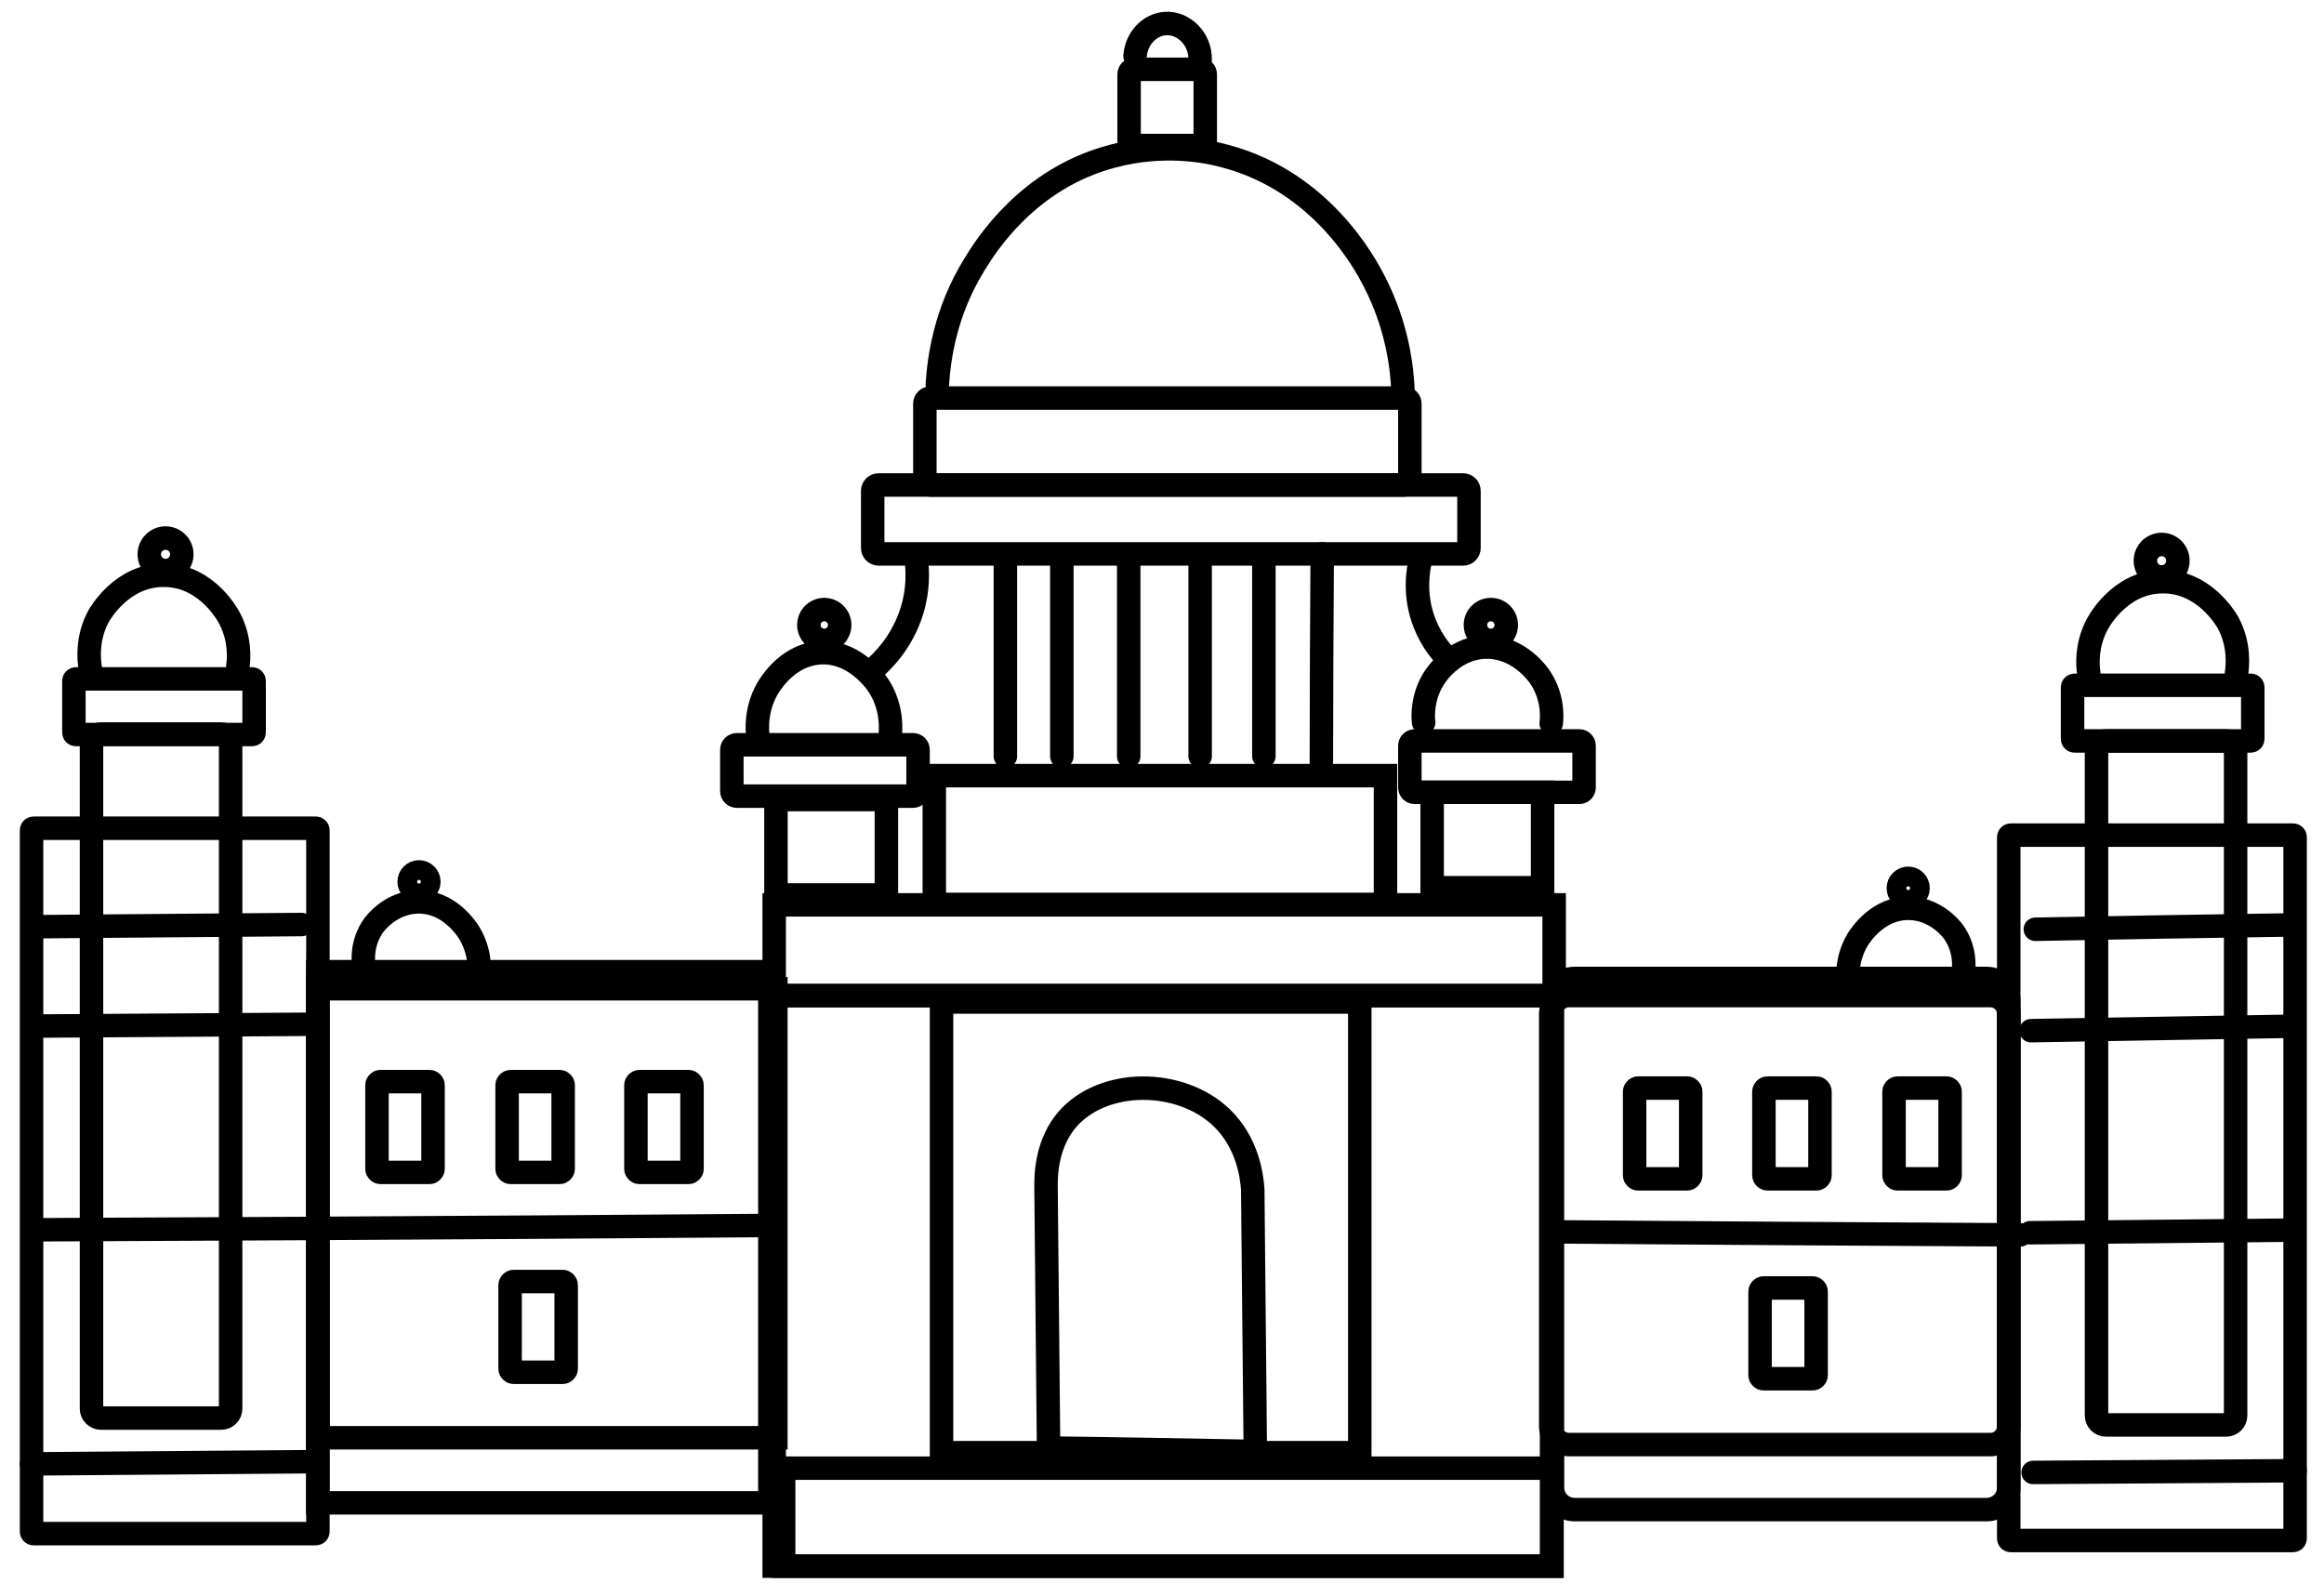 <svg width="99" height="68" viewBox="0 0 99 68" fill="none" xmlns="http://www.w3.org/2000/svg">
<path d="M66.095 42.414H32.98V66.721H66.095V42.414Z" stroke="black" stroke-miterlimit="10" stroke-linecap="round"/>
<path d="M57.925 42.688H40.109V61.889H57.925V42.688Z" stroke="black" stroke-miterlimit="10" stroke-linecap="round"/>
<path d="M66.115 62.547H33.383V66.723H66.115V62.547Z" stroke="black" stroke-miterlimit="10" stroke-linecap="round"/>
<path d="M66.205 38.549H32.98V42.415H66.205V38.549Z" stroke="black" stroke-miterlimit="10" stroke-linecap="round"/>
<path d="M59.02 33.043H39.801V38.532H59.02V33.043Z" stroke="black" stroke-miterlimit="10" stroke-linecap="round"/>
<path d="M37.759 34.062H33.055V38.129H37.759V34.062Z" stroke="black" stroke-miterlimit="10" stroke-linecap="round"/>
<path d="M65.713 33.754H61.008V37.82H65.713V33.754Z" stroke="black" stroke-miterlimit="10" stroke-linecap="round"/>
<path d="M31.395 31.729H38.889C39.017 31.729 39.108 31.82 39.108 31.947V33.698C39.108 33.825 39.017 33.917 38.889 33.917H31.395C31.267 33.917 31.176 33.825 31.176 33.698V31.947C31.176 31.82 31.267 31.729 31.395 31.729Z" stroke="black" stroke-miterlimit="10" stroke-linecap="round"/>
<path d="M60.259 31.566H67.28C67.389 31.566 67.48 31.658 67.48 31.767V33.554C67.48 33.663 67.389 33.755 67.28 33.755H60.259C60.15 33.755 60.059 33.663 60.059 33.554V31.767C60.059 31.658 60.15 31.566 60.259 31.566Z" stroke="black" stroke-miterlimit="10" stroke-linecap="round"/>
<path d="M32.289 31.42C32.252 31.129 32.161 30.144 32.781 29.196C32.927 28.977 33.638 27.901 34.914 27.81C36.282 27.719 37.139 28.849 37.285 29.013C38.087 30.053 37.941 31.238 37.905 31.457" stroke="black" stroke-miterlimit="10" stroke-linecap="round"/>
<path d="M60.646 30.781C60.609 30.489 60.591 29.723 61.047 28.957C61.156 28.775 61.867 27.663 63.18 27.572C64.585 27.48 65.442 28.629 65.551 28.775C66.171 29.632 66.116 30.562 66.08 30.817" stroke="black" stroke-miterlimit="10" stroke-linecap="round"/>
<path d="M35.114 27.282C35.476 27.282 35.77 26.988 35.77 26.625C35.77 26.263 35.476 25.969 35.114 25.969C34.751 25.969 34.457 26.263 34.457 26.625C34.457 26.988 34.751 27.282 35.114 27.282Z" stroke="black" stroke-miterlimit="10" stroke-linecap="round"/>
<path d="M64.165 26.625C64.165 26.99 63.873 27.282 63.508 27.282C63.143 27.282 62.852 26.99 62.852 26.625C62.852 26.261 63.143 25.969 63.508 25.969C63.873 25.969 64.165 26.261 64.165 26.625Z" stroke="black" stroke-miterlimit="10" stroke-linecap="round"/>
<path d="M42.828 32.22V24.051" stroke="black" stroke-miterlimit="10" stroke-linecap="round"/>
<path d="M45.234 32.22V24.051" stroke="black" stroke-miterlimit="10" stroke-linecap="round"/>
<path d="M48.082 32.22V24.051" stroke="black" stroke-miterlimit="10" stroke-linecap="round"/>
<path d="M51.125 32.22V24.051" stroke="black" stroke-miterlimit="10" stroke-linecap="round"/>
<path d="M53.84 32.22V24.051" stroke="black" stroke-miterlimit="10" stroke-linecap="round"/>
<path d="M56.289 32.476C56.289 29.522 56.307 26.568 56.325 23.596" stroke="black" stroke-miterlimit="10" stroke-linecap="round"/>
<path d="M39.036 23.871C39.09 24.345 39.127 25.111 38.853 26.005C38.434 27.372 37.577 28.193 37.176 28.539" stroke="black" stroke-miterlimit="10" stroke-linecap="round"/>
<path d="M60.517 23.834C60.408 24.253 60.207 25.366 60.7 26.587C61.01 27.353 61.447 27.864 61.757 28.137" stroke="black" stroke-miterlimit="10" stroke-linecap="round"/>
<path d="M37.431 20.662H62.322C62.468 20.662 62.577 20.771 62.577 20.917V23.343C62.577 23.488 62.468 23.598 62.322 23.598H37.431C37.285 23.598 37.176 23.488 37.176 23.343V20.917C37.176 20.771 37.285 20.662 37.431 20.662Z" stroke="black" stroke-miterlimit="10" stroke-linecap="round"/>
<path d="M39.636 16.959H59.822C59.949 16.959 60.059 17.068 60.059 17.196V20.424C60.059 20.551 59.949 20.661 59.822 20.661H39.636C39.508 20.661 39.398 20.551 39.398 20.424V17.196C39.398 17.068 39.508 16.959 39.636 16.959Z" stroke="black" stroke-miterlimit="10" stroke-linecap="round"/>
<path d="M39.93 16.374C40.003 15.225 40.276 13.274 41.498 11.287C42.008 10.448 43.796 7.603 47.388 6.655C49.576 6.071 51.418 6.436 52.202 6.655C56.323 7.749 58.183 11.287 58.529 11.961C59.514 13.858 59.733 15.645 59.769 16.739" stroke="black" stroke-miterlimit="10" stroke-linecap="round"/>
<path d="M48.316 2.953H51.125C51.252 2.953 51.343 3.044 51.343 3.172V5.98C51.343 6.108 51.252 6.199 51.125 6.199H48.316C48.189 6.199 48.098 6.108 48.098 5.98V3.172C48.098 3.044 48.189 2.953 48.316 2.953Z" stroke="black" stroke-miterlimit="10" stroke-linecap="round"/>
<path d="M48.352 2.389C48.406 1.623 48.99 1.039 49.646 1.003C50.412 0.948 51.16 1.659 51.123 2.571" stroke="black" stroke-miterlimit="10" stroke-linecap="round"/>
<path d="M32.795 41.395H13.539V64.024H32.795V41.395Z" stroke="black" stroke-miterlimit="10" stroke-linecap="round"/>
<path d="M33.05 42.123H13.539V61.252H33.05V42.123Z" stroke="black" stroke-miterlimit="10" stroke-linecap="round"/>
<path d="M13.07 52.335C19.653 52.298 26.236 52.262 32.819 52.207" stroke="black" stroke-miterlimit="10" stroke-linecap="round"/>
<path d="M16.204 46.08H18.302C18.374 46.08 18.447 46.153 18.447 46.226V49.8C18.447 49.873 18.374 49.946 18.302 49.946H16.204C16.131 49.946 16.059 49.873 16.059 49.8V46.226C16.059 46.153 16.131 46.08 16.204 46.08Z" stroke="black" stroke-miterlimit="10" stroke-linecap="round"/>
<path d="M21.747 46.08H23.844C23.917 46.08 23.99 46.153 23.99 46.226V49.8C23.99 49.873 23.917 49.946 23.844 49.946H21.747C21.674 49.946 21.602 49.873 21.602 49.8V46.226C21.602 46.153 21.674 46.08 21.747 46.08Z" stroke="black" stroke-miterlimit="10" stroke-linecap="round"/>
<path d="M27.236 46.08H29.333C29.406 46.08 29.479 46.153 29.479 46.226V49.8C29.479 49.873 29.406 49.946 29.333 49.946H27.236C27.163 49.946 27.09 49.873 27.09 49.8V46.226C27.09 46.153 27.163 46.08 27.236 46.08Z" stroke="black" stroke-miterlimit="10" stroke-linecap="round"/>
<path d="M21.876 54.596H23.973C24.046 54.596 24.119 54.669 24.119 54.742V58.316C24.119 58.389 24.046 58.462 23.973 58.462H21.876C21.803 58.462 21.73 58.389 21.73 58.316V54.742C21.73 54.669 21.803 54.596 21.876 54.596Z" stroke="black" stroke-miterlimit="10" stroke-linecap="round"/>
<path d="M1.435 35.285H13.452C13.507 35.285 13.543 35.321 13.543 35.376V65.245C13.543 65.3 13.507 65.336 13.452 65.336H1.435C1.38 65.336 1.344 65.3 1.344 65.245V35.376C1.344 35.321 1.38 35.285 1.435 35.285Z" stroke="black" stroke-miterlimit="10" stroke-linecap="round"/>
<path d="M1.707 39.478C5.427 39.441 9.129 39.423 12.849 39.387" stroke="black" stroke-miterlimit="10" stroke-linecap="round"/>
<path d="M1.891 43.71L13.069 43.637" stroke="black" stroke-miterlimit="10" stroke-linecap="round"/>
<path d="M1.602 52.391C5.431 52.373 9.242 52.354 13.071 52.336" stroke="black" stroke-miterlimit="10" stroke-linecap="round"/>
<path d="M1.344 62.365L13.051 62.273" stroke="black" stroke-miterlimit="10" stroke-linecap="round"/>
<path d="M4.3 31.273H9.424C9.643 31.273 9.825 31.456 9.825 31.675V60.012C9.825 60.231 9.643 60.413 9.424 60.413H4.3C4.081 60.413 3.898 60.231 3.898 60.012V31.675C3.898 31.456 4.081 31.273 4.3 31.273Z" stroke="black" stroke-miterlimit="10" stroke-linecap="round"/>
<path d="M3.24 28.922H10.734C10.789 28.922 10.825 28.958 10.825 29.013V31.201C10.825 31.256 10.789 31.292 10.734 31.292H3.24C3.185 31.292 3.148 31.256 3.148 31.201V29.013C3.148 28.958 3.185 28.922 3.24 28.922Z" stroke="black" stroke-miterlimit="10" stroke-linecap="round"/>
<path d="M3.84 28.429C3.786 28.101 3.695 27.171 4.205 26.241C4.26 26.15 5.208 24.472 7.013 24.508C8.855 24.527 9.767 26.295 9.821 26.423C10.223 27.244 10.186 28.028 10.132 28.392" stroke="black" stroke-miterlimit="10" stroke-linecap="round"/>
<path d="M7.052 24.308C7.435 24.308 7.745 23.997 7.745 23.615C7.745 23.232 7.435 22.922 7.052 22.922C6.67 22.922 6.359 23.232 6.359 23.615C6.359 23.997 6.67 24.308 7.052 24.308Z" stroke="black" stroke-miterlimit="10" stroke-linecap="round"/>
<path d="M15.493 41.139C15.475 40.957 15.384 40.154 15.931 39.407C15.986 39.334 16.66 38.44 17.809 38.422C19.122 38.404 19.87 39.553 19.997 39.753C20.289 40.246 20.381 40.72 20.399 40.993" stroke="black" stroke-miterlimit="10" stroke-linecap="round"/>
<path d="M17.849 37.984C18.081 37.984 18.269 37.796 18.269 37.564C18.269 37.333 18.081 37.145 17.849 37.145C17.618 37.145 17.43 37.333 17.43 37.564C17.43 37.796 17.618 37.984 17.849 37.984Z" stroke="black" stroke-miterlimit="10" stroke-linecap="round"/>
<path d="M84.623 64.313H67.081C66.552 64.313 66.133 63.894 66.133 63.365V42.632C66.133 42.103 66.552 41.684 67.081 41.684H84.623C85.152 41.684 85.571 42.103 85.571 42.632V63.365C85.571 63.894 85.152 64.313 84.623 64.313Z" stroke="black" stroke-miterlimit="10" stroke-linecap="round"/>
<path d="M84.786 61.543H66.843C66.405 61.543 66.059 61.196 66.059 60.758V43.198C66.059 42.761 66.405 42.414 66.843 42.414H84.786C85.224 42.414 85.57 42.761 85.57 43.198V60.758C85.57 61.196 85.224 61.543 84.786 61.543Z" stroke="black" stroke-miterlimit="10" stroke-linecap="round"/>
<path d="M86.065 52.608C79.482 52.572 72.899 52.535 66.316 52.48" stroke="black" stroke-miterlimit="10" stroke-linecap="round"/>
<path d="M82.927 50.221H80.829C80.757 50.221 80.684 50.148 80.684 50.075V46.501C80.684 46.428 80.757 46.355 80.829 46.355H82.927C82.999 46.355 83.072 46.428 83.072 46.501V50.075C83.072 50.148 82.999 50.221 82.927 50.221Z" stroke="black" stroke-miterlimit="10" stroke-linecap="round"/>
<path d="M77.384 50.221H75.287C75.214 50.221 75.141 50.148 75.141 50.075V46.501C75.141 46.428 75.214 46.355 75.287 46.355H77.384C77.457 46.355 77.529 46.428 77.529 46.501V50.075C77.529 50.148 77.457 50.221 77.384 50.221Z" stroke="black" stroke-miterlimit="10" stroke-linecap="round"/>
<path d="M71.876 50.221H69.779C69.706 50.221 69.633 50.148 69.633 50.075V46.501C69.633 46.428 69.706 46.355 69.779 46.355H71.876C71.949 46.355 72.022 46.428 72.022 46.501V50.075C72.022 50.148 71.949 50.221 71.876 50.221Z" stroke="black" stroke-miterlimit="10" stroke-linecap="round"/>
<path d="M77.219 58.737H75.122C75.049 58.737 74.977 58.664 74.977 58.591V55.017C74.977 54.944 75.049 54.871 75.122 54.871H77.219C77.292 54.871 77.365 54.944 77.365 55.017V58.591C77.365 58.664 77.292 58.737 77.219 58.737Z" stroke="black" stroke-miterlimit="10" stroke-linecap="round"/>
<path d="M97.678 65.629H85.662C85.607 65.629 85.57 65.593 85.57 65.538V35.669C85.57 35.615 85.607 35.578 85.662 35.578H97.678C97.733 35.578 97.769 35.615 97.769 35.669V65.538C97.769 65.593 97.733 65.629 97.678 65.629Z" stroke="black" stroke-miterlimit="10" stroke-linecap="round"/>
<path d="M97.462 39.406C93.869 39.461 90.295 39.516 86.703 39.589" stroke="black" stroke-miterlimit="10" stroke-linecap="round"/>
<path d="M97.224 43.727C93.649 43.781 90.094 43.854 86.519 43.909" stroke="black" stroke-miterlimit="10" stroke-linecap="round"/>
<path d="M97.458 52.408C93.793 52.445 90.146 52.481 86.481 52.518" stroke="black" stroke-miterlimit="10" stroke-linecap="round"/>
<path d="M97.769 62.656C94.049 62.675 90.329 62.711 86.609 62.729" stroke="black" stroke-miterlimit="10" stroke-linecap="round"/>
<path d="M94.834 60.706H89.71C89.491 60.706 89.309 60.524 89.309 60.305V31.968C89.309 31.749 89.491 31.566 89.71 31.566H94.834C95.053 31.566 95.235 31.749 95.235 31.968V60.305C95.235 60.524 95.053 60.706 94.834 60.706Z" stroke="black" stroke-miterlimit="10" stroke-linecap="round"/>
<path d="M95.875 31.566H88.38C88.326 31.566 88.289 31.529 88.289 31.475V29.287C88.289 29.232 88.326 29.195 88.38 29.195H95.875C95.93 29.195 95.966 29.232 95.966 29.287V31.475C95.966 31.529 95.93 31.566 95.875 31.566Z" stroke="black" stroke-miterlimit="10" stroke-linecap="round"/>
<path d="M95.27 28.702C95.324 28.374 95.415 27.444 94.905 26.514C94.85 26.423 93.902 24.745 92.097 24.782C90.255 24.8 89.343 26.569 89.288 26.697C88.887 27.517 88.924 28.301 88.978 28.666" stroke="black" stroke-miterlimit="10" stroke-linecap="round"/>
<path d="M92.084 24.581C92.466 24.581 92.776 24.271 92.776 23.888C92.776 23.506 92.466 23.195 92.084 23.195C91.701 23.195 91.391 23.506 91.391 23.888C91.391 24.271 91.701 24.581 92.084 24.581Z" stroke="black" stroke-miterlimit="10" stroke-linecap="round"/>
<path d="M83.64 41.413C83.658 41.23 83.749 40.428 83.202 39.68C83.147 39.607 82.472 38.714 81.324 38.696C80.011 38.677 79.263 39.826 79.135 40.027C78.844 40.519 78.753 40.993 78.734 41.267" stroke="black" stroke-miterlimit="10" stroke-linecap="round"/>
<path d="M81.287 38.258C81.519 38.258 81.707 38.07 81.707 37.838C81.707 37.606 81.519 37.418 81.287 37.418C81.055 37.418 80.867 37.606 80.867 37.838C80.867 38.07 81.055 38.258 81.287 38.258Z" stroke="black" stroke-miterlimit="10" stroke-linecap="round"/>
<path d="M44.668 61.707C44.632 57.969 44.595 54.231 44.559 50.492C44.559 49.946 44.613 48.687 45.47 47.684C47.002 45.934 50.23 45.934 51.998 47.575C53.165 48.669 53.33 50.146 53.366 50.675L53.475 61.835C50.54 61.78 47.604 61.725 44.668 61.689V61.707Z" stroke="black" stroke-miterlimit="10" stroke-linecap="round"/>
</svg>
